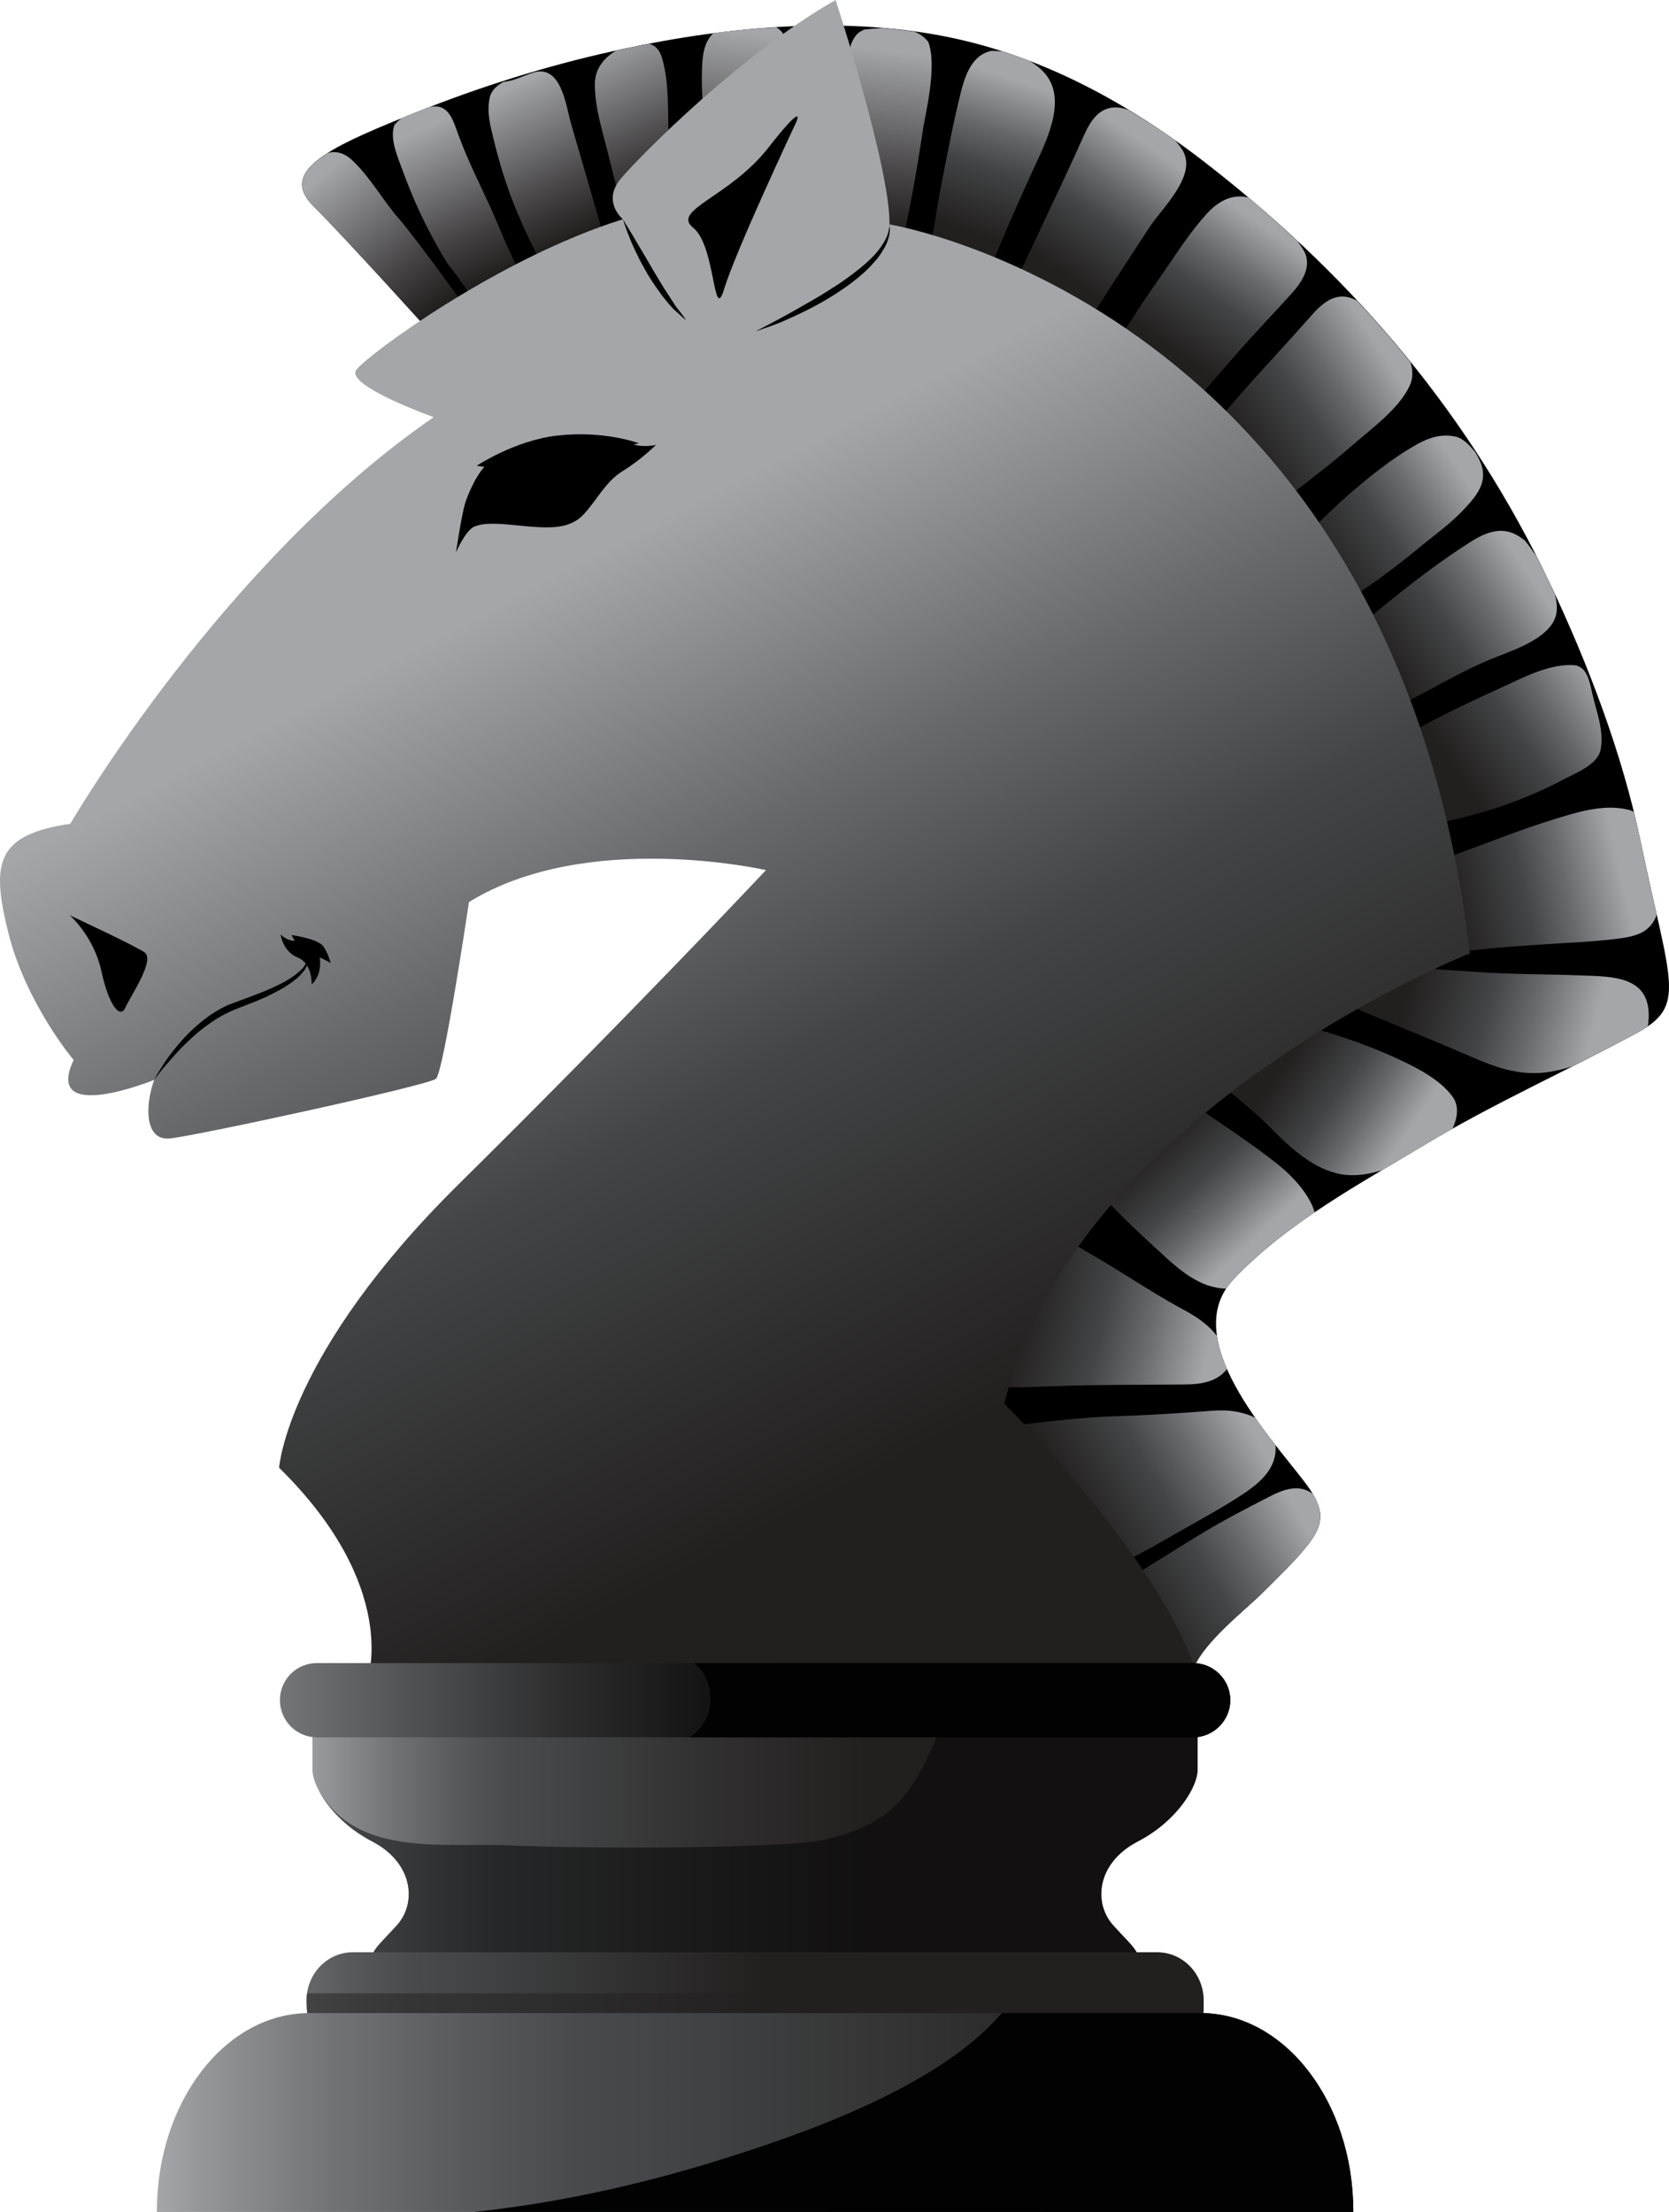 <?xml version="1.0" encoding="UTF-8"?>
<svg xmlns="http://www.w3.org/2000/svg" xmlns:xlink="http://www.w3.org/1999/xlink" viewBox="0 0 1509.25 2000">
  <defs>
    <style>
      .cls-1 {
        fill: url(#linear-gradient-12);
      }

      .cls-1, .cls-2, .cls-3, .cls-4, .cls-5, .cls-6, .cls-7, .cls-8, .cls-9, .cls-10, .cls-11, .cls-12, .cls-13, .cls-14, .cls-15, .cls-16, .cls-17, .cls-18, .cls-19, .cls-20, .cls-21, .cls-22, .cls-23, .cls-24, .cls-25, .cls-26, .cls-27, .cls-28, .cls-29, .cls-30, .cls-31, .cls-32, .cls-33, .cls-34, .cls-35, .cls-36, .cls-37, .cls-38, .cls-39, .cls-40, .cls-41, .cls-42, .cls-43, .cls-44, .cls-45 {
        stroke-width: 0px;
      }

      .cls-2 {
        fill: url(#linear-gradient-17);
      }

      .cls-3 {
        fill: url(#linear-gradient-19);
      }

      .cls-4 {
        fill: url(#linear-gradient-33);
      }

      .cls-5 {
        fill: url(#linear-gradient);
      }

      .cls-46 {
        mask: url(#mask-10);
      }

      .cls-6, .cls-16 {
        fill: #020202;
      }

      .cls-7 {
        fill: url(#linear-gradient-38);
      }

      .cls-7, .cls-10, .cls-15, .cls-22, .cls-26, .cls-28, .cls-29, .cls-31, .cls-47, .cls-41, .cls-42 {
        mix-blend-mode: multiply;
      }

      .cls-8 {
        fill: url(#linear-gradient-21);
      }

      .cls-9 {
        fill: url(#linear-gradient-6);
      }

      .cls-10 {
        fill: url(#linear-gradient-36);
      }

      .cls-48 {
        mask: url(#mask-2);
      }

      .cls-49 {
        isolation: isolate;
      }

      .cls-50 {
        mask: url(#mask-13);
      }

      .cls-12 {
        fill: url(#linear-gradient-15);
      }

      .cls-13 {
        fill: url(#linear-gradient-11);
      }

      .cls-51 {
        mask: url(#mask-3);
      }

      .cls-14 {
        fill: url(#linear-gradient-5);
      }

      .cls-15 {
        fill: url(#linear-gradient-29);
      }

      .cls-16, .cls-24, .cls-47, .cls-34, .cls-39, .cls-40, .cls-43, .cls-52 {
        opacity: .5;
      }

      .cls-53 {
        mask: url(#mask-9);
      }

      .cls-17 {
        fill: url(#linear-gradient-41);
      }

      .cls-54 {
        mask: url(#mask-12);
      }

      .cls-55 {
        mask: url(#mask-5);
      }

      .cls-18 {
        fill: url(#linear-gradient-13);
      }

      .cls-19 {
        fill: url(#linear-gradient-23);
      }

      .cls-20 {
        fill: url(#linear-gradient-25);
      }

      .cls-21 {
        fill: url(#linear-gradient-16);
      }

      .cls-22 {
        fill: url(#linear-gradient-30);
      }

      .cls-23 {
        fill: url(#linear-gradient-22);
      }

      .cls-24 {
        fill: url(#linear-gradient-3);
      }

      .cls-24, .cls-34, .cls-39, .cls-40, .cls-43, .cls-52 {
        mix-blend-mode: screen;
      }

      .cls-56 {
        filter: url(#luminosity-noclip-12);
      }

      .cls-25 {
        fill: url(#linear-gradient-20);
      }

      .cls-26 {
        fill: url(#linear-gradient-32);
      }

      .cls-27 {
        fill: url(#linear-gradient-14);
      }

      .cls-57 {
        filter: url(#luminosity-noclip-4);
      }

      .cls-28 {
        fill: url(#linear-gradient-40);
      }

      .cls-29 {
        fill: url(#linear-gradient-31);
      }

      .cls-58 {
        mask: url(#mask-8);
      }

      .cls-59 {
        filter: url(#luminosity-noclip-6);
      }

      .cls-30 {
        fill: #221f1f;
      }

      .cls-31 {
        fill: url(#linear-gradient-34);
      }

      .cls-32 {
        fill: url(#linear-gradient-7);
      }

      .cls-60 {
        mask: url(#mask-4);
      }

      .cls-61 {
        mask: url(#mask-15);
      }

      .cls-33 {
        fill: url(#linear-gradient-9);
      }

      .cls-34 {
        fill: url(#linear-gradient-39);
      }

      .cls-62 {
        mask: url(#mask-6);
      }

      .cls-35 {
        fill: url(#linear-gradient-8);
      }

      .cls-36 {
        fill: url(#linear-gradient-24);
      }

      .cls-37 {
        fill: url(#linear-gradient-26);
      }

      .cls-38 {
        fill: url(#linear-gradient-18);
      }

      .cls-39 {
        fill: url(#linear-gradient-28);
      }

      .cls-40 {
        fill: url(#linear-gradient-37);
      }

      .cls-63 {
        filter: url(#luminosity-noclip);
      }

      .cls-64 {
        mask: url(#mask-1);
      }

      .cls-65 {
        mask: url(#mask);
      }

      .cls-41 {
        fill: url(#linear-gradient-2);
      }

      .cls-42 {
        fill: url(#linear-gradient-27);
      }

      .cls-66 {
        mask: url(#mask-7);
      }

      .cls-43 {
        fill: url(#linear-gradient-35);
      }

      .cls-44 {
        fill: url(#linear-gradient-10);
      }

      .cls-45 {
        fill: url(#linear-gradient-4);
      }

      .cls-67 {
        mask: url(#mask-14);
      }

      .cls-68 {
        mask: url(#mask-11);
      }

      .cls-69 {
        filter: url(#luminosity-noclip-10);
      }
    </style>
    <linearGradient id="linear-gradient" x1="268.34" y1="1661.45" x2="1073.1" y2="1661.45" gradientUnits="userSpaceOnUse">
      <stop offset="0" stop-color="#a4a6a9"/>
      <stop offset=".03" stop-color="#939598"/>
      <stop offset=".11" stop-color="#707274"/>
      <stop offset=".18" stop-color="#57595a"/>
      <stop offset=".24" stop-color="#484a4b"/>
      <stop offset=".29" stop-color="#434546"/>
      <stop offset=".45" stop-color="#323131"/>
      <stop offset=".64" stop-color="#221f1f"/>
    </linearGradient>
    <filter id="luminosity-noclip" x="311.74" y="1546.96" width="193.98" height="229.27" color-interpolation-filters="sRGB" filterUnits="userSpaceOnUse">
      <feFlood flood-color="#fff" result="bg"/>
      <feBlend in="SourceGraphic" in2="bg"/>
    </filter>
    <filter id="luminosity-noclip-2" x="311.74" y="-9192" width="193.98" height="32766" color-interpolation-filters="sRGB" filterUnits="userSpaceOnUse">
      <feFlood flood-color="#fff" result="bg"/>
      <feBlend in="SourceGraphic" in2="bg"/>
    </filter>
    <mask id="mask-1" x="311.74" y="-9192" width="193.98" height="32766" maskUnits="userSpaceOnUse"/>
    <linearGradient id="linear-gradient-2" x1="408.73" y1="1567.43" x2="408.73" y2="1806.95" gradientUnits="userSpaceOnUse">
      <stop offset=".1" stop-color="#fff"/>
      <stop offset=".44" stop-color="#999"/>
      <stop offset=".93" stop-color="#000"/>
    </linearGradient>
    <mask id="mask" x="311.74" y="1546.96" width="193.98" height="229.27" maskUnits="userSpaceOnUse">
      <g class="cls-63">
        <g class="cls-64">
          <path class="cls-41" d="m428.16,1775.36s75.99.88,76.14.88c2.47,0,1.01-42.34.86-46.56-.58-19.29-2.6-39.59-13.05-56.42-10.29-16.81-27.7-28.28-37.99-45.38-11.75-19.44-11.17-44.37-6.39-65.99.88-3.33,3.77-12.9,9-12.9l-143.57-2.02c0,17.98-3.19,27.55,0,44.95,7.1,37.56,28.42,53.95,61.48,69.17,25.96,12.04,40.75,36.4,48.74,62.94,1.44,4.93,15.5,51.34,4.78,51.34Z"/>
        </g>
      </g>
    </mask>
    <linearGradient id="linear-gradient-3" x1="408.73" y1="1567.43" x2="408.73" y2="1806.95" gradientUnits="userSpaceOnUse">
      <stop offset=".1" stop-color="#fff"/>
      <stop offset=".93" stop-color="#fff"/>
    </linearGradient>
    <linearGradient id="linear-gradient-4" x1="151.01" y1="1795.31" x2="785.65" y2="1795.31" gradientUnits="userSpaceOnUse">
      <stop offset="0" stop-color="#a4a6a9"/>
      <stop offset=".04" stop-color="#939598"/>
      <stop offset=".15" stop-color="#707274"/>
      <stop offset=".26" stop-color="#57595a"/>
      <stop offset=".35" stop-color="#484a4b"/>
      <stop offset=".42" stop-color="#434546"/>
      <stop offset=".77" stop-color="#282626"/>
      <stop offset=".85" stop-color="#221f1f"/>
    </linearGradient>
    <linearGradient id="linear-gradient-5" x1="141.87" y1="1910.09" x2="1223.75" y2="1910.09" xlink:href="#linear-gradient-4"/>
    <linearGradient id="linear-gradient-6" x1="284.06" y1="144.53" x2="395.52" y2="280.03" gradientUnits="userSpaceOnUse">
      <stop offset=".09" stop-color="#a4a6a9"/>
      <stop offset=".12" stop-color="#9fa0a3"/>
      <stop offset=".72" stop-color="#454344"/>
      <stop offset=".99" stop-color="#221f1f"/>
    </linearGradient>
    <linearGradient id="linear-gradient-7" x1="373.13" y1="105.7" x2="443.08" y2="251.56" xlink:href="#linear-gradient-6"/>
    <linearGradient id="linear-gradient-8" x1="453.94" y1="66.92" x2="523.88" y2="212.75" xlink:href="#linear-gradient-6"/>
    <linearGradient id="linear-gradient-9" x1="533.6" y1="28.91" x2="603.46" y2="174.57" xlink:href="#linear-gradient-6"/>
    <linearGradient id="linear-gradient-10" x1="681.43" y1="15.41" x2="659.95" y2="190.75" xlink:href="#linear-gradient-6"/>
    <linearGradient id="linear-gradient-11" x1="923.4" y1="55.55" x2="865.51" y2="235.65" gradientUnits="userSpaceOnUse">
      <stop offset=".09" stop-color="#a4a6a9"/>
      <stop offset=".34" stop-color="#67696b"/>
      <stop offset=".52" stop-color="#434546"/>
      <stop offset=".79" stop-color="#282626"/>
      <stop offset=".85" stop-color="#221f1f"/>
    </linearGradient>
    <linearGradient id="linear-gradient-12" x1="1044.85" y1="116.13" x2="940.38" y2="266.43" xlink:href="#linear-gradient-11"/>
    <linearGradient id="linear-gradient-13" x1="1154.54" y1="192.34" x2="1050.07" y2="342.63" xlink:href="#linear-gradient-11"/>
    <linearGradient id="linear-gradient-14" x1="1264.48" y1="307.55" x2="1097.59" y2="417.65" xlink:href="#linear-gradient-11"/>
    <linearGradient id="linear-gradient-15" x1="1335.68" y1="415.3" x2="1168.65" y2="525.5" xlink:href="#linear-gradient-11"/>
    <linearGradient id="linear-gradient-16" x1="1462.21" y1="607.25" x2="1295.28" y2="717.37" xlink:href="#linear-gradient-11"/>
    <linearGradient id="linear-gradient-17" x1="1483.49" y1="783.18" x2="1281.13" y2="828.94" xlink:href="#linear-gradient-11"/>
    <linearGradient id="linear-gradient-18" x1="1459.77" y1="938.23" x2="1242.23" y2="881.31" xlink:href="#linear-gradient-11"/>
    <linearGradient id="linear-gradient-19" x1="1280.68" y1="1039.66" x2="1142.34" y2="947.1" xlink:href="#linear-gradient-11"/>
    <linearGradient id="linear-gradient-20" x1="1140.31" y1="1135.28" x2="1026.31" y2="1014.38" xlink:href="#linear-gradient-11"/>
    <linearGradient id="linear-gradient-21" x1="1111.56" y1="1230.53" x2="888.88" y2="1177.66" xlink:href="#linear-gradient-11"/>
    <linearGradient id="linear-gradient-22" x1="1128.03" y1="1246.37" x2="930.55" y2="1359.36" xlink:href="#linear-gradient-11"/>
    <linearGradient id="linear-gradient-23" x1="1206.12" y1="1382.92" x2="1008.79" y2="1495.82" xlink:href="#linear-gradient-11"/>
    <linearGradient id="linear-gradient-24" x1="1397.32" y1="508.7" x2="1230.4" y2="618.82" xlink:href="#linear-gradient-11"/>
    <linearGradient id="linear-gradient-25" x1="808.21" y1="30.98" x2="786.76" y2="206.05" xlink:href="#linear-gradient-6"/>
    <linearGradient id="linear-gradient-26" x1="465.89" y1="424.61" x2="987.21" y2="1419.03" xlink:href="#linear-gradient-11"/>
    <filter id="luminosity-noclip-3" x="359.15" y="-9192" width="551.06" height="32766" color-interpolation-filters="sRGB" filterUnits="userSpaceOnUse">
      <feFlood flood-color="#fff" result="bg"/>
      <feBlend in="SourceGraphic" in2="bg"/>
    </filter>
    <mask id="mask-3" x="359.15" y="-9192" width="551.06" height="32766" maskUnits="userSpaceOnUse"/>
    <linearGradient id="linear-gradient-27" x1="634.68" y1="675.15" x2="634.68" y2="1451.13" xlink:href="#linear-gradient-2"/>
    <mask id="mask-2" x="359.15" y="678.85" width="551.06" height="756.86" maskUnits="userSpaceOnUse">
      <g class="cls-51">
        <path class="cls-42" d="m591.73,1085.2c33.65-34.96,68.61-68.16,98.77-100.64,85.7-91.95,170.11-188.69,219.71-305.71-27.12,63.95-119.8,131.53-170.26,179.97-33.8,32.2-69.47,62.21-105.29,91.94-33.93,28.42-67.14,57.43-100.51,86.43-30.89,26.69-62.21,53.22-90.78,82.24-28.28,29.14-56.27,61.2-72.8,98.61-19.14,43.08-13.63,92.96,12.03,132.41,19.59,30.16,47.43,54.25,65.99,85.27-6.53-55.39-1.74-114.7,15.8-166.34,23.49-68.45,73.97-128.63,127.33-184.17Z"/>
      </g>
    </mask>
    <linearGradient id="linear-gradient-28" x1="634.68" y1="675.15" x2="634.68" y2="1451.13" xlink:href="#linear-gradient-3"/>
    <filter id="luminosity-noclip-4" x="0" y="382.08" width="931.45" height="1138.35" color-interpolation-filters="sRGB" filterUnits="userSpaceOnUse">
      <feFlood flood-color="#fff" result="bg"/>
      <feBlend in="SourceGraphic" in2="bg"/>
    </filter>
    <filter id="luminosity-noclip-5" x="0" y="-9192" width="931.45" height="32766" color-interpolation-filters="sRGB" filterUnits="userSpaceOnUse">
      <feFlood flood-color="#fff" result="bg"/>
      <feBlend in="SourceGraphic" in2="bg"/>
    </filter>
    <mask id="mask-5" x="0" y="-9192" width="931.45" height="32766" maskUnits="userSpaceOnUse"/>
    <linearGradient id="linear-gradient-29" x1="-129.3" y1="951.25" x2="900.57" y2="951.25" gradientUnits="userSpaceOnUse">
      <stop offset="0" stop-color="#000"/>
      <stop offset=".02" stop-color="#0c0c0c"/>
      <stop offset=".14" stop-color="#555"/>
      <stop offset=".26" stop-color="#919191"/>
      <stop offset=".36" stop-color="silver"/>
      <stop offset=".45" stop-color="#e2e2e2"/>
      <stop offset=".53" stop-color="#f7f7f7"/>
      <stop offset=".58" stop-color="#fff"/>
      <stop offset=".85" stop-color="#fff"/>
    </linearGradient>
    <mask id="mask-4" x="0" y="382.08" width="931.45" height="1138.35" maskUnits="userSpaceOnUse">
      <g class="cls-57">
        <g class="cls-55">
          <path class="cls-15" d="m506.46,1520.42c-29.15-7.84-59.46-17.85-83.53-34.38-25.08-17.4-32.2-51.49-48.43-75.71-11.46-17.26-24.95-32.91-40.32-46.99-11.75-10.59-25.1-20.15-35.11-32.77-17.39-22.33-3.04-55.82,8.57-77.44,18.56-34.22,44.22-63.66,66.41-95.28,22.77-32.33,44.97-64.38,72.22-93.1,11.32-12.04,22.78-24.5,35.25-35.97,23.49-25.38,48.58-49.3,74.25-72.51,63.22-56.27,130.37-108.18,194.91-162.86,32.19-27.27,64.38-54.66,94.83-84.11,15.95-15.22,31.47-31.02,46.26-47.42,13.2-14.79,35.11-33.65,39.01-53.8,4.35-21.33-13.91-35.67-27.55-49.17-14.51-14.64-29.3-29.14-44.82-42.92-16.96-15.09-34.22-31.19-53.22-43.79-8.41-5.52-17.11-10.45-25.81-15.67.58.58,1.16,1.16,1.6,1.74,22.91,28.57,46.99,67.73,53.36,104.13,7.11,39.29-15.07,69.17-47.71,89.32-33.93,21.18-68.73,27.27-108.47,24.8-45.55-2.75-93.11-12.9-138.49-9.28-13.2,1.02-54.4,6.24-48.29-19.14,3.62-14.64,13.63-27.4,22.62-39.29,12.47-15.95,24.22-32.49,36.4-48.59,13.2-17.26,27.7-33.64,42.78-49.6-37.13,20.32-74.25,40.32-109.49,63.38-23.49,15.52-50.46,31.32-68.59,53.22-16.53,19.87-26.83,43.65-33.8,68.45-14.92,52.79-23.34,107.03-35.09,160.7-4.2,19.42-6.24,47.42-20.15,62.94-11.46,12.47-25.96,16.1-42.35,15.22-2.47-.13-3.47-2.02-3.33-4.2,2.32-16.38,17.69-25.66,23.92-40.17,9.56-22.33-20.6-36.25-36.98-44.09-24.8-11.45-36.55,14.36-54.68,26.4-16.25,10.72-34.23,21.16-54.1,22.47-1.29,0-3.04-1.16-3.18-2.47-2.33-12.46-4.8-25.23-14.94-33.64-10.89-8.85-23.34-13.93-35.82-19.72-19.01-9-36.99-19.74-38.15-42.78-2.32-50.61,33.93-101.37,65.27-137.63,45.1-52.2,93.54-102.1,145.89-147.2,24.5-21.18,48.87-43.51,76.29-60.47,23.34-14.66,47.85-27.41,69.6-44.37,5.08-5.08,9.73-10.45,13.05-16.25-12.47-6.24-27.27-9.43-41.03-7.97-4.35.58-8.42,1.16-12.47,1.31C196.12,516.72,63.57,744.83,63.57,744.83c-66.86,10.01-71.94,34.94-55.99,98.75,16.1,64.11,59.03,114.87,59.03,114.87-27.99,59.02,72.8,17.98,72.8,17.98-8.84,24.93-7.97,55.11,14.08,52.93,21.89-1.89,233.63-47.86,240.74-53.95,6.95-5.79,29.86-159.8,29.86-159.8,106.89-65.85,268.58-28.87,268.58-28.87,0,0-121.82,129.79-277.42,283.52-155.9,153.86-162.86,256.84-162.86,256.84,109.77,107.9,79.91,191.72,79.91,191.72l174.16,1.6Z"/>
        </g>
      </g>
    </mask>
    <linearGradient id="linear-gradient-30" x1="-129.3" y1="951.25" x2="900.57" y2="951.25" gradientUnits="userSpaceOnUse">
      <stop offset="0" stop-color="#a4a6a9"/>
      <stop offset=".16" stop-color="#7f8183"/>
      <stop offset=".34" stop-color="#5e6062"/>
      <stop offset=".48" stop-color="#4a4c4d"/>
      <stop offset=".58" stop-color="#434546"/>
      <stop offset=".8" stop-color="#282626"/>
      <stop offset=".85" stop-color="#221f1f"/>
    </linearGradient>
    <filter id="luminosity-noclip-6" x="321.25" y="0" width="1007.94" height="1525.64" color-interpolation-filters="sRGB" filterUnits="userSpaceOnUse">
      <feFlood flood-color="#fff" result="bg"/>
      <feBlend in="SourceGraphic" in2="bg"/>
    </filter>
    <filter id="luminosity-noclip-7" x="321.25" y="-9192" width="1007.94" height="32766" color-interpolation-filters="sRGB" filterUnits="userSpaceOnUse">
      <feFlood flood-color="#fff" result="bg"/>
      <feBlend in="SourceGraphic" in2="bg"/>
    </filter>
    <mask id="mask-7" x="321.25" y="-9192" width="1007.94" height="32766" maskUnits="userSpaceOnUse"/>
    <linearGradient id="linear-gradient-31" x1="825.22" y1="-35.09" x2="825.22" y2="1461.11" gradientUnits="userSpaceOnUse">
      <stop offset="0" stop-color="#000"/>
      <stop offset=".02" stop-color="#0c0c0c"/>
      <stop offset=".11" stop-color="#555"/>
      <stop offset=".2" stop-color="#919191"/>
      <stop offset=".28" stop-color="silver"/>
      <stop offset=".34" stop-color="#e2e2e2"/>
      <stop offset=".4" stop-color="#f7f7f7"/>
      <stop offset=".44" stop-color="#fff"/>
      <stop offset=".85" stop-color="#fff"/>
    </linearGradient>
    <mask id="mask-6" x="321.25" y="0" width="1007.94" height="1525.64" maskUnits="userSpaceOnUse">
      <g class="cls-59">
        <g class="cls-66">
          <path class="cls-29" d="m908.18,1269.23c65.55-266.83,421.01-407.21,421.01-407.21C1260.58,277.72,804.34,202.89,804.34,202.89c.86-51.06-48.72-202.89-48.72-202.89-84.71,48.14-175.49,139.5-193.75,160.98-18.28,21.31,1.44,37.26,1.44,37.26-112.82,35.24-230.15,122.11-241.02,136.03-6.39,8.12,17.84,21.03,39.29,30.61-19.72-32.92,64.97-82.23,90.22-91.94,53.51-20.6,111.51-18.43,160.68,5.64-.43-1.01-1.01-2.32-1.6-3.33-9.86-22.19-16.68-47.57-19.14-71.79-4.35-40.62,16.68-77.15,43.51-105.59,30.61-32.63,63.51-64.97,104.41-83.96,1.6-.86,3.77-.58,4.65,1.16,12.47,29,12.03,63.38,11.17,94.42-1.02,30.46-3.34,59.74-14.66,88.61-13.62,34.66-35.24,69.75-63.8,95.71-1.89,3.33-3.19,6.67-4.35,10.29,2.47-.15,4.63-.58,6.95-1.31,4.93-1.89,10.01-3.47,15.09-4.93,5.94-2.17,12.04-4.35,18.13-5.08,4.78-.58,9.71-.86,14.36-1.01,10.44-.86,20.88-.86,31.6.43,30.46,3.64,61.21,12.47,89.19,24.67,58.73,24.93,109.06,65.83,147.35,116.89,48.59,64.97,85.27,138.49,109.49,215.64,10.16,32.05,20.88,63.81,31.91,95.71,5.51,16.54,14.35,38.3,10.44,56.71,1.01.86,1.59,2.32.86,3.92-5.94,14.06-21.74,16.68-33.64,23.63-21.47,12.33-42.64,25.38-62.95,39.31-41.33,27.99-82.08,57.72-119.2,90.63-35.67,31.91-68.16,67.15-97.45,104.56-29.3,37.57-58.73,76-84.11,116.17-4.5,6.95-40.19,63.8-31.77,68.45,14.79,7.97,24.95,20.73,34.94,33.78,27.27,35.39,54.38,66.72,71.21,108.78,14.21,34.94,25.96,72.37,29,110.35.58,6.67,1.02,14.36,1.02,22.19l223.77,2.03v-21.9c-39.87-105.85-170.69-234.5-170.69-234.5Z"/>
        </g>
      </g>
    </mask>
    <linearGradient id="linear-gradient-32" x1="825.22" y1="-35.09" x2="825.22" y2="1461.11" gradientUnits="userSpaceOnUse">
      <stop offset="0" stop-color="#a4a6a9"/>
      <stop offset=".12" stop-color="#7f8183"/>
      <stop offset=".26" stop-color="#5e6062"/>
      <stop offset=".37" stop-color="#4a4c4d"/>
      <stop offset=".44" stop-color="#434546"/>
      <stop offset=".78" stop-color="#282626"/>
      <stop offset=".85" stop-color="#221f1f"/>
    </linearGradient>
    <linearGradient id="linear-gradient-33" x1="117.42" y1="1537.31" x2="968.8" y2="1537.31" gradientUnits="userSpaceOnUse">
      <stop offset="0" stop-color="#a4a6a9"/>
      <stop offset=".13" stop-color="#7c7d7f"/>
      <stop offset=".3" stop-color="#505152"/>
      <stop offset=".46" stop-color="#2d2d2e"/>
      <stop offset=".61" stop-color="#141414"/>
      <stop offset=".75" stop-color="#050505"/>
      <stop offset=".85" stop-color="#000"/>
    </linearGradient>
    <filter id="luminosity-noclip-8" x="531.97" y="-9192" width="234.14" height="32766" color-interpolation-filters="sRGB" filterUnits="userSpaceOnUse">
      <feFlood flood-color="#fff" result="bg"/>
      <feBlend in="SourceGraphic" in2="bg"/>
    </filter>
    <mask id="mask-9" x="531.97" y="-9192" width="234.14" height="32766" maskUnits="userSpaceOnUse"/>
    <linearGradient id="linear-gradient-34" x1="649.04" y1="303.28" x2="649.04" y2="702.6" xlink:href="#linear-gradient-2"/>
    <mask id="mask-8" x="531.97" y="319.48" width="234.14" height="323.59" maskUnits="userSpaceOnUse">
      <g class="cls-53">
        <path class="cls-31" d="m600.73,482.64c24.07,16.96,1.46,50.31-10.89,67.57-11.15,15.67-23.63,30.61-35.67,45.69-6.39,8.12-22.77,23.78-22.19,35.37.3,5.81,31.9-.43,35.54-.86,13.48-1.89,26.67-.43,40.17,1.74,38.71,6.39,82.37,20.45,119.78,1.01,80.92-41.91,14.94-146.47-19.44-197.08-24.21-35.82-49.01-74.98-63.08-116.6-.58,4.22-1.74,8.27-3.33,12.04-1.74,22.19-7.97,44.22-15.95,63.37-10.59,24.8-25.38,47.43-46.41,64.54-7.11,5.81-14.81,10.59-22.91,14.79,15.37-.86,33.06.45,44.37,8.42Z"/>
      </g>
    </mask>
    <linearGradient id="linear-gradient-35" x1="649.04" y1="303.28" x2="649.04" y2="702.6" xlink:href="#linear-gradient-3"/>
    <filter id="luminosity-noclip-9" x="757.64" y="-9192" width="360.09" height="32766" color-interpolation-filters="sRGB" filterUnits="userSpaceOnUse">
      <feFlood flood-color="#fff" result="bg"/>
      <feBlend in="SourceGraphic" in2="bg"/>
    </filter>
    <mask id="mask-11" x="757.64" y="-9192" width="360.09" height="32766" maskUnits="userSpaceOnUse"/>
    <linearGradient id="linear-gradient-36" x1="819.57" y1="315.06" x2="1151.46" y2="724.24" gradientUnits="userSpaceOnUse">
      <stop offset=".1" stop-color="#fff"/>
      <stop offset=".11" stop-color="#f9f9f9"/>
      <stop offset=".25" stop-color="#b8b8b8"/>
      <stop offset=".38" stop-color="gray"/>
      <stop offset=".51" stop-color="#525252"/>
      <stop offset=".63" stop-color="#2e2e2e"/>
      <stop offset=".74" stop-color="#141414"/>
      <stop offset=".84" stop-color="#050505"/>
      <stop offset=".93" stop-color="#000"/>
    </linearGradient>
    <mask id="mask-10" x="757.64" y="304.55" width="360.09" height="452.76" maskUnits="userSpaceOnUse">
      <g class="cls-68">
        <path class="cls-10" d="m1117.73,757.31c-15.52-120.51-109.63-281.93-141.24-323.11-40.04-52.35-96.88-104.86-162.86-120.08-18.41-4.2-38.73-8.41-55.99-9.56,263.07,142.98,355.46,412.59,360.09,452.76Z"/>
      </g>
    </mask>
    <linearGradient id="linear-gradient-37" x1="819.57" y1="315.06" x2="1151.46" y2="724.24" gradientUnits="userSpaceOnUse">
      <stop offset=".1" stop-color="#fff"/>
      <stop offset=".93" stop-color="#fff"/>
    </linearGradient>
    <filter id="luminosity-noclip-10" x="0" y="2.6" width="751.27" height="928.59" color-interpolation-filters="sRGB" filterUnits="userSpaceOnUse">
      <feFlood flood-color="#fff" result="bg"/>
      <feBlend in="SourceGraphic" in2="bg"/>
    </filter>
    <filter id="luminosity-noclip-11" x="0" y="-9192" width="751.27" height="32766" color-interpolation-filters="sRGB" filterUnits="userSpaceOnUse">
      <feFlood flood-color="#fff" result="bg"/>
      <feBlend in="SourceGraphic" in2="bg"/>
    </filter>
    <mask id="mask-13" x="0" y="-9192" width="751.27" height="32766" maskUnits="userSpaceOnUse"/>
    <linearGradient id="linear-gradient-38" x1="326.51" y1="394.33" x2="561.15" y2="628.97" xlink:href="#linear-gradient-2"/>
    <mask id="mask-12" x="0" y="2.6" width="751.27" height="928.59" maskUnits="userSpaceOnUse">
      <g class="cls-69">
        <g class="cls-50">
          <path class="cls-7" d="m718.05,23.78h-2.02s0,.3-.15.3c-5.95,5.94-12.9,10.87-20.17,15.52-40.45,31.32-103.54,85.7-124.56,110.93-23.94,28.42-17.41,33.65-7.84,47.71,0,0-66.28,14.08-183.3,91.95-31.62,21.16-53.22,38.57-57.72,44.08-.43.59-.58,1.02-.88,1.46v.58c-.13.43-.13.73-.13,1.02v.58c.13.43.28.71.43,1.16,0,.13.15.43.15.73.28.28.43.58.71,1.01,0,.28.3.43.45.73.28.28.58.73.86.86.15.45.45.58.58.88.45.43.73.88,1.31,1.31.3.15.45.28.58.58.73.43,1.6,1.16,2.33,1.74.13.3.28.3.43.43.73.58,1.46,1.02,2.17,1.75.45,0,.58.28.88.43.73.43,1.46.86,2.17,1.46l.88.58c.88.43,1.59.86,2.47,1.44.3.15.58.3.73.45,1.01.58,2.03,1.16,3.19,1.74l.13.13c21.03,11.32,50.48,21.9,50.48,21.9C206.26,505.1,71.97,730.62,64,744.11c-.28.43-.43.73-.43.73-66.86,10.01-71.94,34.94-55.99,98.75,8.85,35.39,25.82,66.57,39.31,87.6-5.94-22.63-9.58-45.4-9.28-68.01.28-21.33,5.23-53.22,29.43-60.62,15.96-5.23,31.91-.73,47.58,3.19,20.43,5.06,42.92,8.11,64.24,6.8,142.27-8.26,159.37-175.62,191.29-281.49,15.95-53.08,38.42-108.33,85.55-141.24,31.04-21.9,68.31-36.7,106.74-36.4,32.2.28,81.5-.15,76.57-45.4-5.08-48.72-50.33-99.2-8.27-143.14,24.52-25.53,59.91-41.63,80.21-70.91,19.29-27.99,29.86-59.46,40.32-91.37-11.03,6.39-22.2,13.63-33.22,21.18Z"/>
        </g>
      </g>
    </mask>
    <linearGradient id="linear-gradient-39" x1="326.51" y1="394.33" x2="561.15" y2="628.97" xlink:href="#linear-gradient-3"/>
    <filter id="luminosity-noclip-12" x="226.71" y="1820.18" width="247.7" height="179.82" color-interpolation-filters="sRGB" filterUnits="userSpaceOnUse">
      <feFlood flood-color="#fff" result="bg"/>
      <feBlend in="SourceGraphic" in2="bg"/>
    </filter>
    <filter id="luminosity-noclip-13" x="226.71" y="-9192" width="247.7" height="32766" color-interpolation-filters="sRGB" filterUnits="userSpaceOnUse">
      <feFlood flood-color="#fff" result="bg"/>
      <feBlend in="SourceGraphic" in2="bg"/>
    </filter>
    <mask id="mask-15" x="226.71" y="-9192" width="247.7" height="32766" maskUnits="userSpaceOnUse"/>
    <linearGradient id="linear-gradient-40" x1="347.58" y1="2014.61" x2="356.72" y2="1694.42" gradientUnits="userSpaceOnUse">
      <stop offset=".08" stop-color="#fff"/>
      <stop offset=".15" stop-color="#dbdbdb"/>
      <stop offset=".27" stop-color="#999"/>
      <stop offset=".39" stop-color="#626262"/>
      <stop offset=".5" stop-color="#383838"/>
      <stop offset=".6" stop-color="#191919"/>
      <stop offset=".68" stop-color="#060606"/>
      <stop offset=".74" stop-color="#000"/>
    </linearGradient>
    <mask id="mask-14" x="226.71" y="1820.18" width="247.7" height="179.82" maskUnits="userSpaceOnUse">
      <g class="cls-56">
        <g class="cls-61">
          <path class="cls-28" d="m357.23,1820.18c-51.19,12.62-119.93,89.62-130.52,179.82h195.79c.43-56.85,9.43-137.62,51.92-179.82h-117.18Z"/>
        </g>
      </g>
    </mask>
    <linearGradient id="linear-gradient-41" x1="347.58" y1="2014.61" x2="356.72" y2="1694.42" gradientUnits="userSpaceOnUse">
      <stop offset=".08" stop-color="#fff"/>
      <stop offset=".74" stop-color="#fff"/>
    </linearGradient>
  </defs>
  <g class="cls-49">
    <g id="Capa_1" data-name="Capa 1">
      <g>
        <g>
          <g>
            <path class="cls-5" d="m682.81,1542.89l-400.26-7.25v64.82c0,14.51,17.7,45.68,54.23,64.69,36.55,19.14,40.47,55.11,22.2,75.54-18.43,20.6-25.96,23.06-25.96,46.56h699.44c0-23.49-7.54-25.96-25.96-46.56-18.13-20.43-14.49-56.4,22.19-75.54,36.55-19.01,54.25-50.18,54.25-64.69v-64.82l-400.13,7.25Z"/>
            <g class="cls-65">
              <path class="cls-24" d="m428.16,1775.36s75.99.88,76.14.88c2.47,0,1.01-42.34.86-46.56-.58-19.29-2.6-39.59-13.05-56.42-10.29-16.81-27.7-28.28-37.99-45.38-11.75-19.44-11.17-44.37-6.39-65.99.88-3.33,3.77-12.9,9-12.9l-143.57-2.02c0,17.98-3.19,27.55,0,44.95,7.1,37.56,28.42,53.95,61.48,69.17,25.96,12.04,40.75,36.4,48.74,62.94,1.44,4.93,15.5,51.34,4.78,51.34Z"/>
            </g>
            <path class="cls-16" d="m860.76,1539.7c-30.18,65.99-38.15,106.17-113.71,123.42-39.87,9.13-224.49,8.41-284.38,5.51-60.32-3.04-139.65,11.6-174.31-49.75,7.68,14.94,23.64,33.5,48.43,46.27,36.55,19.14,40.47,55.11,22.2,75.54-18.43,20.6-25.96,23.06-25.96,46.56h699.44c0-23.49-7.54-25.96-25.96-46.56-18.13-20.43-14.49-56.4,22.19-75.54,36.55-19.01,54.25-50.18,54.25-64.69v-64.82l-222.18,4.05Z"/>
            <g>
              <path class="cls-45" d="m1088.45,1808.73c0-24.09-18.86-43.51-41.92-43.51H318.95c-23.05,0-41.76,19.42-41.76,43.51,0,3.76.43,13.04,1.31,16.68l809.23-1.17c.86-3.76.73-11.75.73-15.5Z"/>
              <g class="cls-47">
                <path class="cls-30" d="m1087.87,1802.34H277.62c-.28,2.03-.43,4.2-.43,6.39,0,3.76.43,13.04,1.31,16.68l809.23-1.17c.86-3.76.73-11.75.73-15.5,0-2.18-.3-4.35-.58-6.39Z"/>
              </g>
              <path class="cls-14" d="m1223.75,1999.42c0-99.05-62.07-179.24-138.21-179.24H279.93c-76.27,0-138.06,80.19-138.06,179.24v.58h1081.88v-.58Z"/>
              <path class="cls-6" d="m1085.54,1820.18h-179.67c-59.89,70.63-195.21,114.14-258.44,133.86-70.18,21.76-144.15,37.99-218.69,45.96h795.01v-.58c0-99.05-62.07-179.24-138.21-179.24Z"/>
            </g>
            <path class="cls-11" d="m394.22,305.99s-79.91-88.75-110.95-119.78c-31.04-30.89,13.2-52.21,80.92-79.76,58.15-23.94,118.62-43.66,179.84-57.87,96.57-22.47,203.75-34.66,301.94-17.26,92.81,16.39,175.62,61.93,249,119.65,131.54,102.96,234.65,225.35,306.59,376.47,34.36,72.37,65.4,153.88,81.78,232.19,27.41,131.53,42.65,149.66-4.05,174.89-62.79,33.8-128.35,63.08-189.83,99.93-59.31,35.67-125.74,71.21-173.73,121.97-51.06,53.51,32.91,142.55,64.24,183.89,15.22,20.3,20.15,33.93,3.77,55.24-12.33,15.96-27.71,30.18-41.92,44.52-16.1,16.39-64.39,52.21-64.39,77.88s-71.64-47.12-71.64-42.64-143.42-178.37-143.42-178.37c0,0,19.87-116.17,125.16-231.9,105.42-116.16,294.54-199.97,303.53-228.98,9.13-29.02-18.27-309.63-236.39-472.92-218.11-163.16-295.98-89.92-317.31-164.9-21.31-74.68-295.85,87.31-343.12,107.75Z"/>
            <g>
              <path class="cls-9" d="m361.15,198.24c-14.49-16.38-25.96-37.41-41.63-52.35-7.53-7.54-15.52-9.71-23.05-7.54-23.49,14.64-31.48,29.58-13.2,47.86,31.04,31.04,110.95,119.78,110.95,119.78,6.95-3.19,19.14-9.28,34.66-17.4-10.89-15.37-55.84-76.85-67.73-90.35Z"/>
              <path class="cls-32" d="m443.81,188.23c-9.99-21.89-21.03-43.65-29.28-66.26-5.23-14.36-9-28.29-25.38-25.38-8.42,3.18-16.68,6.37-24.95,9.86-.28.13-.43.13-.86.28-2.61,1.89-4.93,4.2-6.82,6.53-4.22,13.19,3.18,28.56,8.11,42.34,6.82,18.41,14.51,36.26,23.49,53.52,5.23,9.86,10.59,19.72,16.54,29.15,11.75,14.92,22.62,30.44,31.04,46.99,13.34-7.11,29-15.24,45.68-23.79-17.26-20.88-26.26-48.44-37.57-73.24Z"/>
              <path class="cls-35" d="m516.47,112.11c-4.78-16.83-8.85-53.95-34.08-46.56-8.27,2.61-17.98,7.83-27.12,8.41-5.94,3.49-10.87,7.69-12.33,13.93-2.32,9.99-.88,19.72,1.46,29.73,4.78,21.16,10.87,42.19,18.56,62.51,9.86,25.38,21.46,49.59,34.94,73.08,16.53-8.41,34.23-16.96,52.07-25.23-10.89-38.71-22.33-77.15-33.5-115.86Z"/>
              <path class="cls-33" d="m604.65,124.13c-.88-22.62.58-49.15-5.81-71.06-2.32-8.41-6.67-12.18-11.75-13.48-10.29,1.89-20.17,3.91-30.16,6.24-11.03,6.82-19.01,16.53-19.01,30.44,0,20.32,6.24,40.04,11.17,59.46,6.96,27.71,13.63,55.41,21.33,82.95,12.03-5.21,24.22-10.44,35.97-15.07-.3-26.4-.45-53.09-1.74-79.48Z"/>
              <path class="cls-44" d="m702.83,178.81c2.17-17.84,3.92-35.69,5.21-53.67,1.89-21.74,6.68-43.79,6.1-65.55-.3-11.17-1.02-28.85-12.19-34.94-18.85,1.01-37.85,2.9-56.85,5.36-8.55,7.97-9.86,20.17-10.29,32.05-.88,22.48,1.74,44.82,3.47,67.3,1.6,20,3.77,40.3,7.25,60.47,21.9-6.96,41.63-11.02,57.29-11.02Z"/>
              <path class="cls-13" d="m934.28,153.43c12.18-26.69,34.23-68.16,5.51-92.09-2.76-2.33-5.66-4.35-8.55-6.1-8.27-3.18-16.54-6.09-24.8-8.7-3.49-.43-6.96-.58-10.59-.43-15.67,3.62-22.19,19.44-26.26,34.51-6.67,26.11-11.88,53.22-17.11,79.76-5.94,30.18-10.16,60.49-15.37,90.94,14.36,3.62,30.46,8.41,48.44,15.22,15.65-38.14,31.6-75.86,48.72-113.12Z"/>
              <path class="cls-1" d="m1040.44,204.04c11.32-16.68,42.5-46.13,28.87-68.31-1.89-2.9-4.22-6.09-6.68-8.84-13.63-9.73-27.55-18.71-41.76-27.27-1.16-.45-2.18-.88-3.34-1.16-20.3-5.66-30.16,7.83-37.41,24.07-11.32,25.51-23.21,50.61-35.11,75.69-12.03,25.96-24.21,51.78-36.98,77.3,19.59,8.57,41.33,19.14,65.12,33.22,21.9-35.24,44.67-70.35,67.29-104.71Z"/>
              <path class="cls-18" d="m1070.31,375.31c15.67-18.13,31.47-36.55,47.28-54.68,16.38-18.7,33.49-36.53,50.16-54.96,9.73-10.72,19.74-25.66,10.59-40.17-1.59-2.61-3.33-5.21-5.06-7.54-14.51-13.48-29.15-26.54-44.39-39.44-.28-.15-.73-.15-1.16-.15-14.36-3.18-26.82,4.35-36.25,14.66-14.79,16.1-26.98,35.39-39.44,53.36-14.81,21.04-29.02,42.65-42.78,64.26-3.19,4.78-6.24,9.56-9.28,14.49,17.11,11.02,35.37,23.49,54.66,38,5.38,3.91,10.44,8.12,15.67,12.18Z"/>
              <path class="cls-27" d="m1153.27,458.56c22.77-18.56,46.84-35.97,69.02-55.41,17.12-14.94,41.92-32.77,52.07-53.51,3.62-7.26,3.49-14.79,1.02-22.2-15.24-18.99-31.19-37.26-47.86-55.09-.15-.15-.43-.3-.43-.45-17.7-9.86-30.89,1.31-42.06,14.36-19.44,22.04-39.59,43.51-59.18,65.55-11.75,13.48-23.64,27.12-34.81,41.19,23.06,20.73,43.81,42.77,62.22,65.55Z"/>
              <path class="cls-12" d="m1283.06,495.39c14.06-11.6,29.58-22.48,41.91-36.12,6.53-6.95,14.36-15.95,15.82-25.81,1.46-9.71-2.32-17.26-6.82-24.65-5.23-6.39-10.89-12.62-17.98-14.06-11.9-2.61-23.21.73-33.5,6.37-17.69,9.73-34.23,22.2-49.75,34.96-20,16.53-39,34.23-56.27,53.65,13.05,19.01,24.95,38,35.39,57,25.1-15.22,48.72-32.77,71.21-51.34Z"/>
              <path class="cls-21" d="m1302.2,743.82c21.47-4.35,42.21-9.86,62.8-17.4,16.38-6.09,32.48-12.9,47.71-21.03,11.17-6.09,32.33-13.78,34.79-27.84,3.04-17.4-3.77-33.35-7.53-50.03-1.75-7.4-3.77-21.03-11.75-24.67-.88-.43-1.89-.71-2.61-1.16-22.48-2.61-46.85,10.31-66.13,19.14-21.76,10.01-43.66,20.02-64.97,31.33-10.16,5.08-20.17,11.45-30.18,17.4,9,27.98,15.38,54.08,19.74,77,6.95-1.46,14.35-2.03,18.12-2.75Z"/>
              <path class="cls-2" d="m1271.74,855.91c19.74,1.75,38.88,5.52,59.33,3.34,22.91-2.47,46.11-4.2,69.46-5.66,20.3-1.31,40.75-2.17,60.77-4.63,8.85-1.16,19.57-2.61,26.83-7.97,5.51-4.22,8.55-9,10.01-14.21-4.22-18.28-9.28-40.19-14.81-67.15-1.87-8.41-3.76-17.11-5.94-25.66-1.59-.73-3.34-1.46-5.21-1.89-23.21-5.52-48.16,2.9-70.49,9.86-37.84,11.75-74.25,27.7-111.96,39.72,3.64,28.14,3.49,47.86,1.31,54.4-1.44,4.93-8.4,11.75-19.29,19.85Z"/>
              <path class="cls-38" d="m1430.84,882.02c-32.33-1.31-64.82-.86-97.17-3.33-24.93-1.89-51.77-1.46-74.83-12.33-.43-.15-.73-.45-1.16-.73-14.94,10.01-33.79,21.76-55.26,35.39,40.9,19.14,83.53,35.09,125.01,53.22,26.83,11.75,50.76,20.58,80.49,13.62,4.65-.86,9.15-2.17,13.5-3.62,19.57-9.71,38.86-19.42,57.86-29.73,4.2-2.32,7.69-4.35,10.87-6.67.59-3.92.88-7.97.73-11.9-1.31-33.35-33.5-32.91-60.04-33.93Z"/>
              <path class="cls-3" d="m1313.37,991.38c-11.32-15.52-33.35-26.69-50.91-34.66-30.59-14.08-63.8-24.67-96.72-32.79-23.06,14.81-47.43,30.9-71.5,48.44,1.89,1.89,3.92,3.77,6.09,5.38,16.1,12.9,31.62,25.38,46.41,39.72,16.97,17.26,36.99,36.99,61.21,43.21,13.63,3.64,27.84,1.75,41.61-2.6,13.48-7.97,26.84-15.67,39.89-23.64,7.97-4.65,16.1-9.43,24.07-13.93,4.5-9.99,6.24-20.45-.15-29.14Z"/>
              <path class="cls-25" d="m1006.65,1091.72c12.33,12.47,25.08,24.65,37.99,36.4,13.78,12.77,29.3,27.84,47.58,34.08,5.64,1.89,11.17,2.91,16.38,3.04,2.18-3.04,4.35-6.09,7.11-8.84,21.31-22.63,46.54-42.35,73.08-60.19-.86-3.34-2.17-6.52-3.91-9.71-7.69-14.36-19.29-25.82-32.05-35.82-26.98-21.18-56.27-39.46-84.11-59.18-29.3,22.77-57.44,47.13-81.22,73.52-1.31,1.46-2.76,2.91-4.07,4.5,7.4,7.84,15.96,14.94,23.21,22.19Z"/>
              <path class="cls-8" d="m888.89,1252.55c12.04.73,24.07,2.18,36.26,1.75,25.08-.73,50.16-1.89,75.41-2.03,23.49-.15,46.99-.3,70.33-.43,14.51-.15,29.58-2.03,38.71-14.08-4.35-10.01-7.68-20-9.13-29.86-6.96-9-16.25-15.96-27.27-22.05-17.98-9.56-35.67-20.6-53.08-31.47-19.87-12.47-39.87-24.5-60.77-35.67-3.19-1.74-7.4-3.34-11.3-5.23-39.46,54.38-61.64,104.99-73.24,139.07,4.63-.28,9.28-.43,14.06,0Z"/>
              <path class="cls-23" d="m996.06,1421.22c23.79-9.58,46.7-22.77,68.89-35.54,18.99-10.87,38.71-21.46,57.13-33.5,18.43-11.88,33.07-25.38,31.33-45.68-6.09-7.68-12.33-16.1-18.43-24.65-12.18-5.81-25.23-7.4-39.15-6.24-29.15,2.18-58.02,4.07-87.31,4.93-48.87,1.6-97.02,10.16-145.76,14.21-.13,1.31-.43,2.18-.43,2.18,0,0,63.23,80.49,105.57,133.27,9.43-3.04,19.01-5.21,28.14-8.98Z"/>
              <path class="cls-19" d="m1146.02,1354.22c-20.02,10.29-40.17,20.75-59.33,32.34-34.51,20.73-68.01,43.51-103.69,62.21,13.63,16.83,22.77,27.71,22.77,26.54,0-4.48,71.64,67.15,71.64,42.64s48.29-61.48,64.39-77.88c14.21-14.35,29.6-28.56,41.92-44.52,13.33-17.4,12.61-29.73,3.62-44.67-13.05-9.99-28.27-3.62-41.33,3.34Z"/>
              <path class="cls-36" d="m1286.1,627.22c20.17-10.87,40.17-22.04,61.2-30.89,17.55-7.25,48.44-16.53,57.87-35.09,3.47-6.68,3.33-14.79,1.01-23.36-1.44-3.47-3.19-6.95-4.63-10.44-4.07-8.41-8.27-16.83-12.47-24.93-3.49-5.08-6.96-9.86-10.16-13.78-2.75-2.18-5.66-4.07-8.41-5.51-14.21-7.4-28.72-.88-41.05,6.96-22.77,14.49-44.8,30.89-65.83,47.7-13.35,10.45-26.4,21.61-39.31,32.64,12.18,24.35,22.48,48.72,31.04,72.07,10.16-5.08,20.73-10.14,30.74-15.37Z"/>
              <path class="cls-20" d="m826.68,28.57c-9.58-1.31-19.14-2.47-28.72-3.19-5.51.28-10.87.73-16.25,1.31-2.75,1.16-5.21,2.47-6.95,4.48-10.01,11.17-8.57,32.64-9.15,46.85-1.01,29.43-1.01,58.87-.71,88.02,0,22.78,1.29,45.55,3.76,68.01,10.59,4.22,24.09,6.82,40.76,10.45,1.44-5.52,2.75-11.17,4.35-16.83,9.13-36.99,15.37-74.25,21.03-111.67,2.02-13.19,12.9-55.97,4.63-78.16-3.47-4.35-7.83-7.41-12.76-9.28Z"/>
            </g>
            <path class="cls-37" d="m332.3,1518.82s29.86-83.82-79.91-191.72c0,0,6.96-102.97,162.86-256.84,155.6-153.73,277.42-283.52,277.42-283.52,0,0-161.69-36.98-268.58,28.87,0,0-22.91,154.01-29.86,159.8-7.11,6.09-218.85,52.07-240.74,53.95-22.05,2.18-22.91-27.99-14.08-52.93,0,0-100.79,41.03-72.8-17.98,0,0-42.93-50.76-59.03-114.87-15.95-63.81-10.87-88.75,55.99-98.75,0,0,136.9-235.81,328.62-367.64,0,0-80.92-28.85-69.9-42.93,10.87-13.91,128.2-100.79,241.02-136.03,0,0-19.72-15.95-1.44-37.26,18.27-21.47,109.05-112.83,193.75-160.98,0,0,49.59,151.83,48.72,202.89,0,0,456.23,74.83,524.84,659.13,0,0-355.46,140.38-421.01,407.21,0,0,130.82,128.65,170.69,234.5v21.9l-746.57-6.82Z"/>
            <g class="cls-48">
              <path class="cls-39" d="m591.73,1085.2c33.65-34.96,68.61-68.16,98.77-100.64,85.7-91.95,170.11-188.69,219.71-305.71-27.12,63.95-119.8,131.53-170.26,179.97-33.8,32.2-69.47,62.21-105.29,91.94-33.93,28.42-67.14,57.43-100.51,86.43-30.89,26.69-62.21,53.22-90.78,82.24-28.28,29.14-56.27,61.2-72.8,98.61-19.14,43.08-13.63,92.96,12.03,132.41,19.59,30.16,47.43,54.25,65.99,85.27-6.53-55.39-1.74-114.7,15.8-166.34,23.49-68.45,73.97-128.63,127.33-184.17Z"/>
            </g>
            <g class="cls-60">
              <path class="cls-22" d="m506.46,1520.42c-29.15-7.84-59.46-17.85-83.53-34.38-25.08-17.4-32.2-51.49-48.43-75.71-11.46-17.26-24.95-32.91-40.32-46.99-11.75-10.59-25.1-20.15-35.11-32.77-17.39-22.33-3.04-55.82,8.57-77.44,18.56-34.22,44.22-63.66,66.41-95.28,22.77-32.33,44.97-64.38,72.22-93.1,11.32-12.04,22.78-24.5,35.25-35.97,23.49-25.38,48.58-49.3,74.25-72.51,63.22-56.27,130.37-108.18,194.91-162.86,32.19-27.27,64.38-54.66,94.83-84.11,15.95-15.22,31.47-31.02,46.26-47.42,13.2-14.79,35.11-33.65,39.01-53.8,4.35-21.33-13.91-35.67-27.55-49.17-14.51-14.64-29.3-29.14-44.82-42.92-16.96-15.09-34.22-31.19-53.22-43.79-8.41-5.52-17.11-10.45-25.81-15.67.58.58,1.16,1.16,1.6,1.74,22.91,28.57,46.99,67.73,53.36,104.13,7.11,39.29-15.07,69.17-47.71,89.32-33.93,21.18-68.73,27.27-108.47,24.8-45.55-2.75-93.11-12.9-138.49-9.28-13.2,1.02-54.4,6.24-48.29-19.14,3.62-14.64,13.63-27.4,22.62-39.29,12.47-15.95,24.22-32.49,36.4-48.59,13.2-17.26,27.7-33.64,42.78-49.6-37.13,20.32-74.25,40.32-109.49,63.38-23.49,15.52-50.46,31.32-68.59,53.22-16.53,19.87-26.83,43.65-33.8,68.45-14.92,52.79-23.34,107.03-35.09,160.7-4.2,19.42-6.24,47.42-20.15,62.94-11.46,12.47-25.96,16.1-42.35,15.22-2.47-.13-3.47-2.02-3.33-4.2,2.32-16.38,17.69-25.66,23.92-40.17,9.56-22.33-20.6-36.25-36.98-44.09-24.8-11.45-36.55,14.36-54.68,26.4-16.25,10.72-34.23,21.16-54.1,22.47-1.29,0-3.04-1.16-3.18-2.47-2.33-12.46-4.8-25.23-14.94-33.64-10.89-8.85-23.34-13.93-35.82-19.72-19.01-9-36.99-19.74-38.15-42.78-2.32-50.61,33.93-101.37,65.27-137.63,45.1-52.2,93.54-102.1,145.89-147.2,24.5-21.18,48.87-43.51,76.29-60.47,23.34-14.66,47.85-27.41,69.6-44.37,5.08-5.08,9.73-10.45,13.05-16.25-12.47-6.24-27.27-9.43-41.03-7.97-4.35.58-8.42,1.16-12.47,1.31C196.12,516.72,63.57,744.83,63.57,744.83c-66.86,10.01-71.94,34.94-55.99,98.75,16.1,64.11,59.03,114.87,59.03,114.87-27.99,59.02,72.8,17.98,72.8,17.98-8.84,24.93-7.97,55.11,14.08,52.93,21.89-1.89,233.63-47.86,240.74-53.95,6.95-5.79,29.86-159.8,29.86-159.8,106.89-65.85,268.58-28.87,268.58-28.87,0,0-121.82,129.79-277.42,283.52-155.9,153.86-162.86,256.84-162.86,256.84,109.77,107.9,79.91,191.72,79.91,191.72l174.16,1.6Z"/>
            </g>
            <g class="cls-62">
              <path class="cls-26" d="m908.18,1269.23c65.55-266.83,421.01-407.21,421.01-407.21C1260.58,277.72,804.34,202.89,804.34,202.89c.86-51.06-48.72-202.89-48.72-202.89-84.71,48.14-175.49,139.5-193.75,160.98-18.28,21.31,1.44,37.26,1.44,37.26-112.82,35.24-230.15,122.11-241.02,136.03-6.39,8.12,17.84,21.03,39.29,30.61-19.72-32.92,64.97-82.23,90.22-91.94,53.51-20.6,111.51-18.43,160.68,5.64-.43-1.01-1.01-2.32-1.6-3.33-9.86-22.19-16.68-47.57-19.14-71.79-4.35-40.62,16.68-77.15,43.51-105.59,30.61-32.63,63.51-64.97,104.41-83.96,1.6-.86,3.77-.58,4.65,1.16,12.47,29,12.03,63.38,11.17,94.42-1.02,30.46-3.34,59.74-14.66,88.61-13.62,34.66-35.24,69.75-63.8,95.71-1.89,3.33-3.19,6.67-4.35,10.29,2.47-.15,4.63-.58,6.95-1.31,4.93-1.89,10.01-3.47,15.09-4.93,5.94-2.17,12.04-4.35,18.13-5.08,4.78-.58,9.71-.86,14.36-1.01,10.44-.86,20.88-.86,31.6.43,30.46,3.64,61.21,12.47,89.19,24.67,58.73,24.93,109.06,65.83,147.35,116.89,48.59,64.97,85.27,138.49,109.49,215.64,10.16,32.05,20.88,63.81,31.91,95.71,5.51,16.54,14.35,38.3,10.44,56.71,1.01.86,1.59,2.32.86,3.92-5.94,14.06-21.74,16.68-33.64,23.63-21.47,12.33-42.64,25.38-62.95,39.31-41.33,27.99-82.08,57.72-119.2,90.63-35.67,31.91-68.16,67.15-97.45,104.56-29.3,37.57-58.73,76-84.11,116.17-4.5,6.95-40.19,63.8-31.77,68.45,14.79,7.97,24.95,20.73,34.94,33.78,27.27,35.39,54.38,66.72,71.21,108.78,14.21,34.94,25.96,72.37,29,110.35.58,6.67,1.02,14.36,1.02,22.19l223.77,2.03v-21.9c-39.87-105.85-170.69-234.5-170.69-234.5Z"/>
            </g>
            <g>
              <path class="cls-11" d="m412.34,499.46s5.38-36.55,8.85-46.27c8.27-22.77,16.83-31.04,16.83-31.04l-6.96-1.01s34.51-22.91,72.66-27.27c43.07-4.93,73.95,6.96,73.95,6.96l-4.78,1.16s8.85,2.76,20.3.3c0,0-13.2,13.19-29.88,23.49-15.52,9.42-23.2,25.96-35.24,39.01-10.72,11.75-25.66,12.61-40.9,11.88-11.3-.58-22.77-2.17-34.08-2.9-7.98-.3-16.96-.73-24.35,2.47-8.12,3.77-16.4,23.21-16.4,23.21Z"/>
              <path class="cls-11" d="m63.13,827.64s21.76,18.99,28.57,50.48c6.82,31.47,17.11,43.65,21.74,32.77,4.93-10.89,27.27-43.08,17.12-49.9-10.31-6.82-67.44-33.35-67.44-33.35Z"/>
              <path class="cls-11" d="m139.41,976.44s1.31-2.76,4.07-7.26c2.75-4.35,6.52-10.72,12.03-17.69,5.52-7.11,12.33-15.09,20.75-22.62,4.2-3.77,8.7-7.41,13.63-10.89,4.93-3.34,10.14-6.39,15.67-8.98,5.79-2.33,11.3-4.22,16.68-6.24,5.51-2.18,10.87-4.07,15.95-6.09,10.01-4.22,19.42-8.57,26.39-13.5,3.62-2.47,6.53-5.06,9-7.53,2.17-2.61,3.77-5.38,4.35-7.84.58-2.32.71-4.5.43-5.79-.3-1.17-.3-1.89-.3-1.89,0,0,.15.58.58,1.89.45,1.29.73,3.47.45,6.22-.3,2.61-1.74,5.66-3.62,8.85-2.33,2.91-5.08,6.24-8.7,8.85-3.62,2.9-7.69,5.66-12.19,8.27-4.48,2.47-9.28,4.93-14.35,7.4-5.08,2.17-10.45,4.48-15.96,6.52-5.36,2.18-11.02,4.2-16.1,6.52-5.21,2.48-10.29,5.08-14.94,8.27-4.78,3.19-9.28,6.53-13.48,9.86-8.26,7.25-15.65,14.21-21.46,20.88-5.94,6.53-10.74,12.19-13.93,16.25-3.18,4.2-4.93,6.53-4.93,6.53Z"/>
              <path class="cls-11" d="m263.55,845.47s19.42,2.47,27.27,8.55c4.48,3.64,8.26,16.69,8.26,16.69,0,0-6.67-3.77-9.99-4.95,0,0,3.04,14.81-7.26,24.37,0,0,.88-18.85-12.61-24.37-13.5-5.21-15.52-20.88-15.52-20.88,0,0,5.51,5.81,12.76,5.81l-2.9-5.23Z"/>
              <path class="cls-11" d="m718.2,114.27s-53.08,113.12-63.23,146.62c-10.14,33.5-7.68-38.58-27.99-54.81-20.43-16.25,32.2-27.27,67.58-72.23,33.93-43.36,27.26-26.24,23.64-19.57Z"/>
              <g>
                <path class="cls-11" d="m563.31,198.24s1.02,1.6,2.47,4.22c1.6,2.47,3.77,6.09,6.39,10.44,5.23,8.7,11.9,20.15,18.71,31.75,3.33,5.81,6.96,11.46,10.14,16.83,3.34,5.23,6.68,10.01,9.28,14.36,1.46,2.17,2.91,3.77,4.22,5.51,1.16,1.59,2.17,2.9,3.18,4.2,1.75,2.32,2.61,3.92,2.61,3.92,0,0-1.31-1.16-3.62-3.04-1.01-1.02-2.32-2.18-3.92-3.62-1.44-1.31-3.62-2.91-5.06-4.8-1.75-1.89-3.64-3.91-5.38-6.24-1.89-2.32-3.91-4.63-5.66-7.4-3.76-5.06-7.68-10.87-11.17-16.68-3.18-5.79-6.8-11.75-9.28-17.39-2.9-5.81-5.36-11.17-7.1-15.96-2.03-4.63-3.34-8.7-4.35-11.6-.88-2.76-1.46-4.5-1.46-4.5Z"/>
                <path class="cls-11" d="m683.39,299.61s9-4.78,22.19-11.75c6.82-3.62,14.36-7.97,22.48-12.61,8.27-4.65,16.97-9.71,25.23-15.24,4.22-2.47,8.42-5.51,12.33-8.26,3.92-2.9,7.84-5.81,11.46-8.7,3.47-2.9,7.1-5.81,10.01-8.85,3.19-3.04,5.66-5.79,7.97-8.85,2.17-2.9,4.05-5.79,5.51-8.55,1.31-2.6,2.32-5.06,2.75-6.95.59-2.33.73-3.92,1.02-5.08v-1.89s.15.73.15,1.89c.13,1.16.43,2.9,0,5.08-.15,2.32-.88,5.06-1.89,8.11-1.02,2.76-2.61,6.1-4.8,9.28-1.89,3.34-4.48,6.82-7.53,10.01-2.91,3.49-6.1,6.67-9.73,9.86-7.1,6.39-15.37,12.47-23.92,17.98-8.55,5.51-17.41,10.59-25.81,14.79-8.57,4.35-16.68,7.97-23.64,11.03-6.97,2.9-13.05,4.93-17.11,6.37-4.22,1.6-6.68,2.32-6.68,2.32Z"/>
              </g>
            </g>
            <path class="cls-4" d="m1078.87,1570.88H286.62c-18.56,0-33.5-15.09-33.5-33.65s14.94-33.5,33.5-33.5h792.25c18.41,0,33.65,14.94,33.65,33.5s-15.24,33.65-33.65,33.65Z"/>
            <path class="cls-6" d="m1078.87,1503.73h-451.3c21.31,16.1,19.72,54.4-4.8,67.15h456.1c18.41,0,33.65-15.09,33.65-33.65s-15.24-33.5-33.65-33.5Z"/>
          </g>
          <g class="cls-58">
            <path class="cls-43" d="m600.73,482.64c24.07,16.96,1.46,50.31-10.89,67.57-11.15,15.67-23.63,30.61-35.67,45.69-6.39,8.12-22.77,23.78-22.19,35.37.3,5.81,31.9-.43,35.54-.86,13.48-1.89,26.67-.43,40.17,1.74,38.71,6.39,82.37,20.45,119.78,1.01,80.92-41.91,14.94-146.47-19.44-197.08-24.21-35.82-49.01-74.98-63.08-116.6-.58,4.22-1.74,8.27-3.33,12.04-1.74,22.19-7.97,44.22-15.95,63.37-10.59,24.8-25.38,47.43-46.41,64.54-7.11,5.81-14.81,10.59-22.91,14.79,15.37-.86,33.06.45,44.37,8.42Z"/>
          </g>
          <g class="cls-46">
            <path class="cls-40" d="m1117.73,757.31c-15.52-120.51-109.63-281.93-141.24-323.11-40.04-52.35-96.88-104.86-162.86-120.08-18.41-4.2-38.73-8.41-55.99-9.56,263.07,142.98,355.46,412.59,360.09,452.76Z"/>
          </g>
        </g>
        <g class="cls-54">
          <path class="cls-34" d="m718.05,23.78h-2.02s0,.3-.15.3c-5.95,5.94-12.9,10.87-20.17,15.52-40.45,31.32-103.54,85.7-124.56,110.93-23.94,28.42-17.41,33.65-7.84,47.71,0,0-66.28,14.08-183.3,91.95-31.62,21.16-53.22,38.57-57.72,44.08-.43.59-.58,1.02-.88,1.46v.58c-.13.43-.13.73-.13,1.02v.58c.13.43.28.71.43,1.16,0,.13.15.43.15.73.28.28.43.58.71,1.01,0,.28.3.43.45.73.28.28.58.73.86.86.15.45.45.58.58.88.45.43.73.88,1.31,1.31.3.15.45.28.58.58.73.43,1.6,1.16,2.33,1.74.13.3.28.3.43.43.73.58,1.46,1.02,2.17,1.75.45,0,.58.28.88.43.73.43,1.46.86,2.17,1.46l.88.58c.88.43,1.59.86,2.47,1.44.3.15.58.3.73.45,1.01.58,2.03,1.16,3.19,1.74l.13.13c21.03,11.32,50.48,21.9,50.48,21.9C206.26,505.1,71.97,730.62,64,744.11c-.28.43-.43.73-.43.73-66.86,10.01-71.94,34.94-55.99,98.75,8.85,35.39,25.82,66.57,39.31,87.6-5.94-22.63-9.58-45.4-9.28-68.01.28-21.33,5.23-53.22,29.43-60.62,15.96-5.23,31.91-.73,47.58,3.19,20.43,5.06,42.92,8.11,64.24,6.8,142.27-8.26,159.37-175.62,191.29-281.49,15.95-53.08,38.42-108.33,85.55-141.24,31.04-21.9,68.31-36.7,106.74-36.4,32.2.28,81.5-.15,76.57-45.4-5.08-48.72-50.33-99.2-8.27-143.14,24.52-25.53,59.91-41.63,80.21-70.91,19.29-27.99,29.86-59.46,40.32-91.37-11.03,6.39-22.2,13.63-33.22,21.18Z"/>
        </g>
        <g class="cls-52">
          <g class="cls-67">
            <path class="cls-17" d="m357.23,1820.18c-51.19,12.62-119.93,89.62-130.52,179.82h195.79c.43-56.85,9.43-137.62,51.92-179.82h-117.18Z"/>
          </g>
        </g>
      </g>
    </g>
  </g>
</svg>